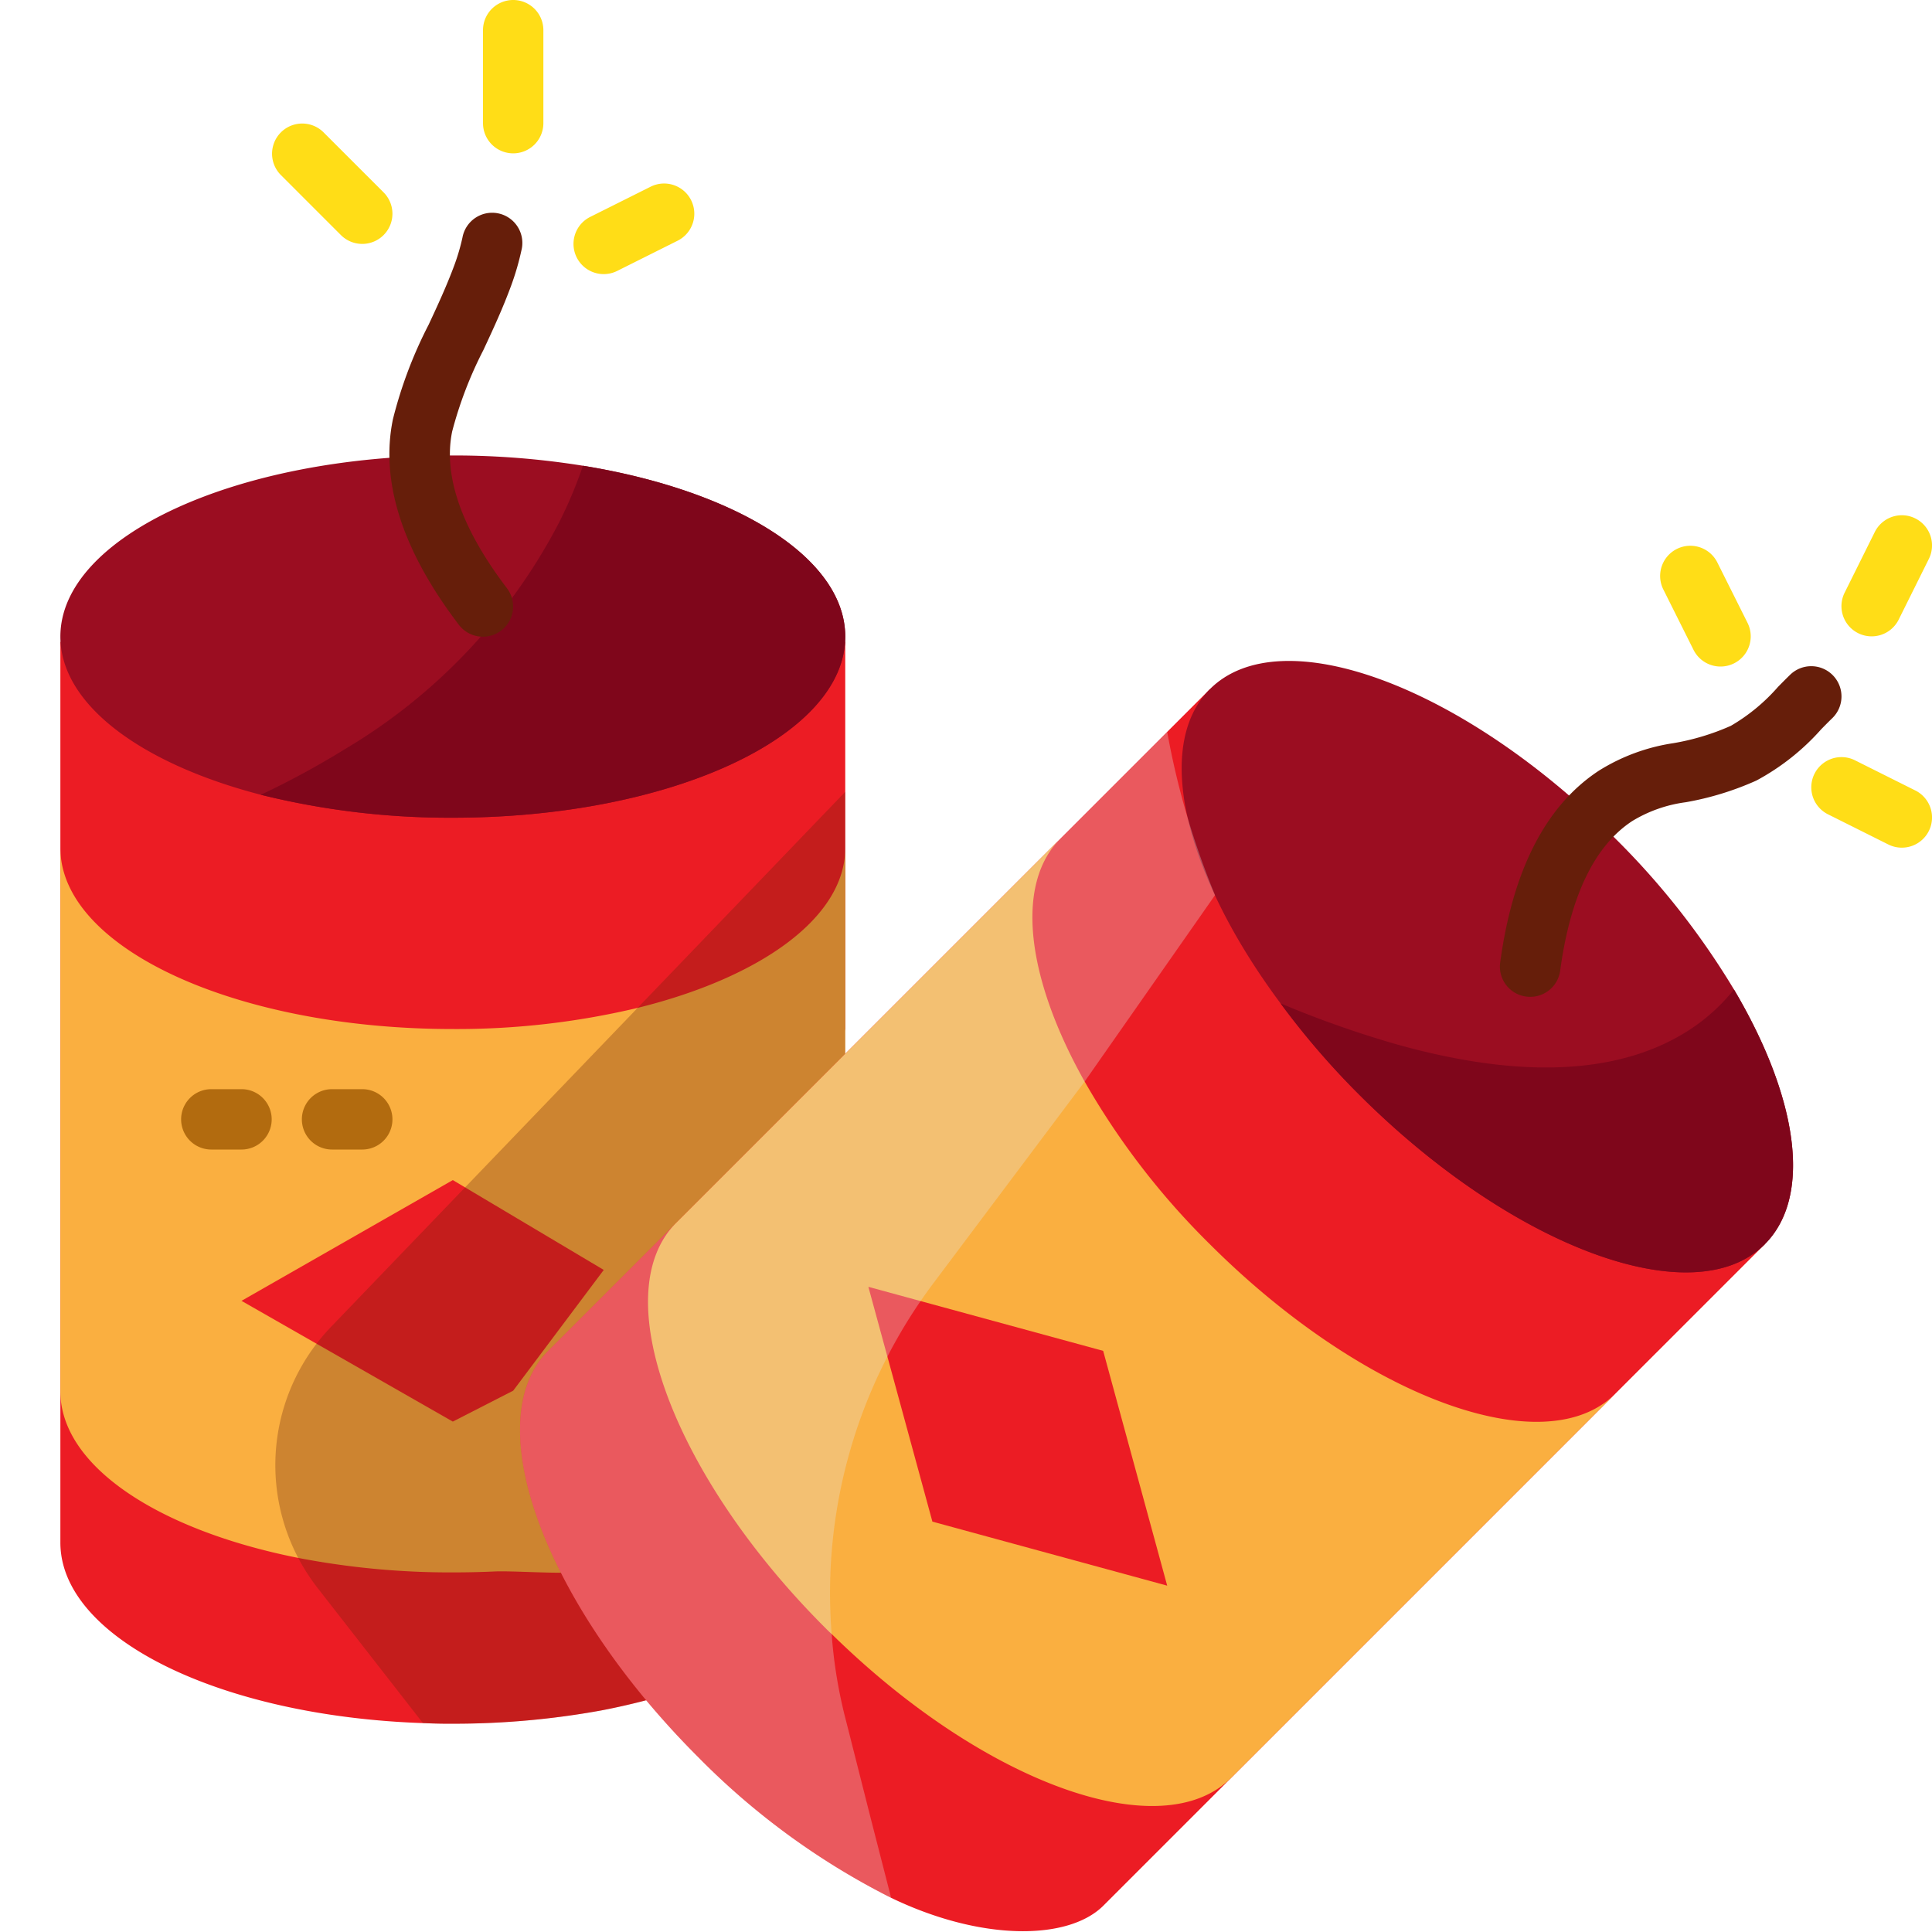 <svg id="Layer_2" height="512" viewBox="0 0 64 64" width="512" xmlns="http://www.w3.org/2000/svg" data-name="Layer 2"><path d="m28 21.26v12.82l-.32 1.19-8.52 9.48c-1.92 1.91-1.07 4.98.71 8.45a17.668 17.668 0 0 0 2.17 2.83l-.04.13c-.66.19-1.35.36-2.08.5a27.278 27.278 0 0 1 -4.92.44h-.21c-.26 0-.52-.01-.78-.02-6.71-.23-12.01-2.81-12.01-5.98v-29.84z" fill="#ec1c24"/><path d="m28 39.329-1.76 2.219-7.24 10.532c-.53.06-2.08-.052-2.64-.022-.45.02-.9.03-1.36.03a26.588 26.588 0 0 1 -5.12-.48c-4.63-.92-7.88-3.04-7.88-5.52v-18c0 3.32 5.82 6 13 6a25.852 25.852 0 0 0 6.12-.7c4.09-1.01 6.88-3 6.88-5.3z" fill="#faaf40"/><path d="m17 46.068-2 1.024-7-4 7-4 5 2.976" fill="#ec1c24"/><path d="m28 21.088c0 3.32-5.82 6-13 6a25.971 25.971 0 0 1 -6.36-.76c-3.96-1.028-6.64-2.99-6.64-5.24 0-3.31 5.82-6 13-6a26.9 26.9 0 0 1 4.31.34c5.06.82 8.69 3.05 8.69 5.66z" fill="#9b0d21"/><g opacity=".3"><path d="m28 26.23v8.68l-.32.36-8.52 9.48c-1.92 1.91-1.07 4.98.71 8.45a17.668 17.668 0 0 0 2.17 2.83l-.04.13c-.66.19-1.35.36-2.08.5a27.278 27.278 0 0 1 -4.92.44h-.21c-.26 0-.52-.01-.78-.02l-3.5-4.49a6.8 6.8 0 0 1 -.63-.98 6.609 6.609 0 0 1 1.09-7.66l10.15-10.56z" fill="#661e0a"/></g><path d="m28 21.088c0 3.32-5.82 6-13 6a25.971 25.971 0 0 1 -6.36-.76 28.074 28.074 0 0 0 2.75-1.49 18.806 18.806 0 0 0 7.12-7.51 14.452 14.452 0 0 0 .8-1.9c5.06.82 8.69 3.05 8.69 5.66z" fill="#7f061b"/><path d="m58.46 41.218-21.92 21.92c-1.165 1.143-4.03 1.17-7.02-.27a24.309 24.309 0 0 1 -6.41-4.68c-5.08-5.08-7.29-11.1-4.95-13.44l4.24-4.24 12.73-12.73 2.03-2.03 2.92-2.92z" fill="#ec1c24"/><path d="m53.51 46.168-12.72 12.72c-2.32 2.32-8.2.19-13.24-4.76-.07-.06-.13-.12-.2-.19-5.08-5.07-7.29-11.09-4.95-13.43l12.73-12.73c-1.53 1.53-1.11 4.65.8 8.05a24.918 24.918 0 0 0 4.15 5.39c5.08 5.07 11.09 7.29 13.43 4.95z" fill="#faaf40"/><path d="m28.766 42.628 7.778 2.121 2.121 7.778-7.778-2.121z" fill="#ec1c24"/><path d="m58.46 41.218c-2.34 2.34-8.35.12-13.43-4.95a26.487 26.487 0 0 1 -2.61-3.03c-3.16-4.24-4.23-8.52-2.34-10.41 2.34-2.34 8.36-.13 13.43 4.95a25.591 25.591 0 0 1 3.93 5c2.1 3.55 2.62 6.84 1.02 8.44z" fill="#9b0d21"/><g opacity=".3"><path d="m40.25 29.653-4.32 6.176-5.01 6.68a17.1 17.1 0 0 0 -3.37 11.62 15.855 15.855 0 0 0 .48 2.89l.81 3.2.68 2.65a24.309 24.309 0 0 1 -6.41-4.68c-5.08-5.08-7.29-11.1-4.95-13.44l4.24-4.24 12.73-12.73 3.535-3.535a26.375 26.375 0 0 0 1.585 5.409z" fill="#e5e6e7"/></g><path d="m58.46 41.218c-2.34 2.34-8.35.12-13.43-4.95a26.487 26.487 0 0 1 -2.61-3.03 34.505 34.505 0 0 0 3.75 1.33c4.85 1.38 7.87.78 9.76-.43a6.266 6.266 0 0 0 1.51-1.36c2.1 3.55 2.62 6.84 1.02 8.44z" fill="#7f061b"/><path d="m16 21.092a1 1 0 0 1 -.8-.395c-1.875-2.462-2.609-4.752-2.184-6.809a14.492 14.492 0 0 1 1.184-3.134c.3-.643.607-1.307.86-1.994a6.952 6.952 0 0 0 .26-.893 1 1 0 1 1 1.953.426 8.792 8.792 0 0 1 -.336 1.156c-.281.767-.608 1.469-.924 2.147a13.156 13.156 0 0 0 -1.035 2.7c-.3 1.464.308 3.21 1.816 5.191a1 1 0 0 1 -.794 1.605z" fill="#661e0a"/><g fill="#ffdd17"><path d="m12 8.08a1 1 0 0 1 -.707-.293l-2-2a1 1 0 0 1 1.414-1.414l2 2a1 1 0 0 1 -.707 1.707z"/><path d="m20 9.08a1 1 0 0 1 -.448-1.895l2-1a1 1 0 1 1 .895 1.789l-2 1a1 1 0 0 1 -.447.106z"/><path d="m17 5.08a1 1 0 0 1 -1-1v-3.08a1 1 0 0 1 2 0v3.08a1 1 0 0 1 -1 1z"/></g><path d="m12 38.08h-1a1 1 0 0 1 0-2h1a1 1 0 0 1 0 2z" fill="#b26b0f"/><path d="m8 38.08h-1a1 1 0 0 1 0-2h1a1 1 0 0 1 0 2z" fill="#b26b0f"/><path d="m50.687 33.021a1.041 1.041 0 0 1 -.135-.009 1 1 0 0 1 -.857-1.125c.416-3.068 1.516-5.207 3.271-6.358a6.449 6.449 0 0 1 2.47-.911 7.944 7.944 0 0 0 1.9-.574 6.234 6.234 0 0 0 1.563-1.29c.14-.142.274-.278.4-.4a1 1 0 0 1 1.401 1.433c-.118.114-.241.239-.369.369a7.793 7.793 0 0 1 -2.147 1.7 9.853 9.853 0 0 1 -2.34.719 4.545 4.545 0 0 0 -1.775.624c-1.249.819-2.052 2.486-2.386 4.954a1 1 0 0 1 -.996.868z" fill="#661e0a"/><path d="m57 22.08a1 1 0 0 1 -.9-.553l-1-2a1 1 0 0 1 1.789-.895l1 2a1 1 0 0 1 -.889 1.448z" fill="#ffdd17"/><path d="m62 21.08a1 1 0 0 1 -.895-1.445l1-2.012a1 1 0 1 1 1.791.891l-1 2.012a1 1 0 0 1 -.896.554z" fill="#ffdd17"/><path d="m63 28.08a1 1 0 0 1 -.446-.105l-2-1a1 1 0 1 1 .895-1.789l2 1a1 1 0 0 1 -.449 1.894z" fill="#ffdd17"/></svg>